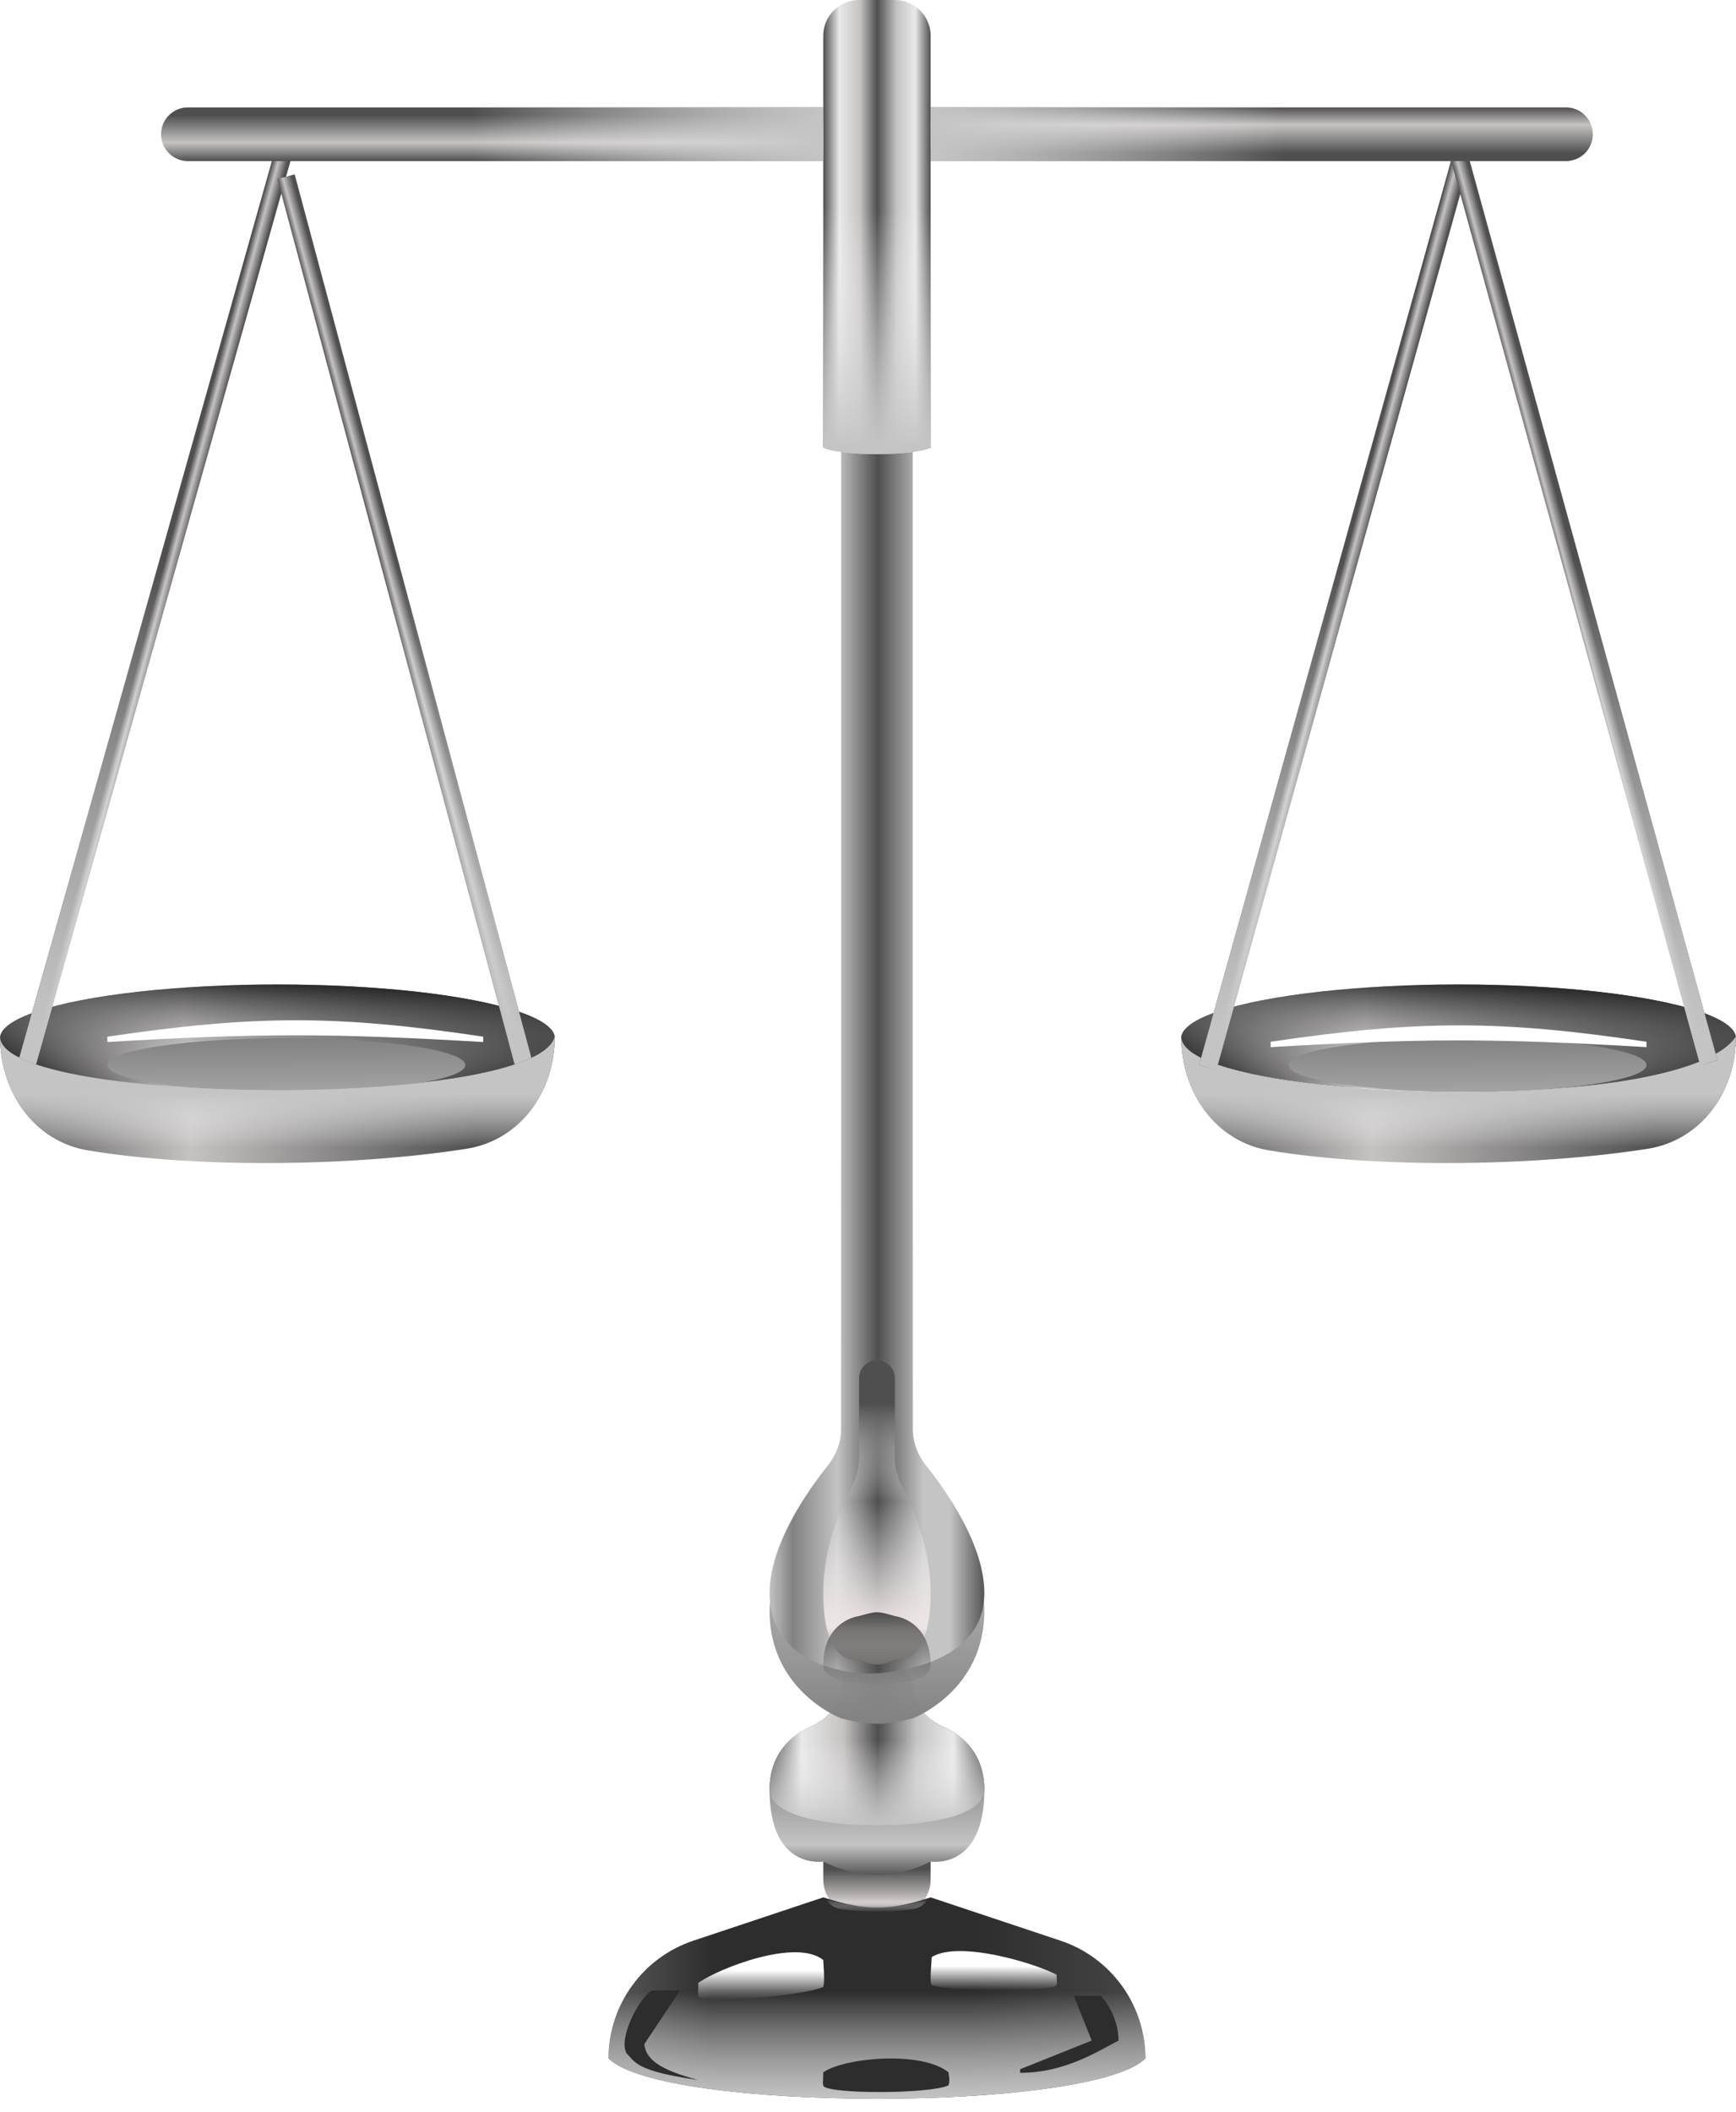 <svg width="97" height="118" viewBox="0 0 97 118" fill="none" xmlns="http://www.w3.org/2000/svg">
<ellipse cx="15.5" cy="58" rx="15.5" ry="3" fill="url(#paint0_linear)"/>
<ellipse cx="15.5" cy="58" rx="15.5" ry="3" fill="url(#paint1_linear)"/>
<path d="M46 104H52V105C52 106.105 51.105 107 50 107H48C46.895 107 46 106.105 46 105V104Z" fill="url(#paint2_linear)"/>
<ellipse cx="81.5" cy="58" rx="15.5" ry="3" fill="url(#paint3_linear)"/>
<ellipse cx="81.5" cy="58" rx="15.5" ry="3" fill="url(#paint4_linear)"/>
<g filter="url(#filter0_f)">
<ellipse cx="82" cy="59.5" rx="10" ry="1.5" fill="url(#paint5_linear)"/>
</g>
<g filter="url(#filter1_f)">
<ellipse cx="16" cy="59.5" rx="10" ry="1.5" fill="url(#paint6_linear)"/>
</g>
<path d="M47 94.254C47 93.561 47.561 93 48.254 93H49.747C50.439 93 51 93.561 51 94.253C51 95.238 51.78 96.051 52.679 96.453C53.774 96.942 55 97.948 55 100C55 104.5 52 104 52 104C50 105 48 105 46 104C46 104 43 104.5 43 100C43 97.948 44.227 96.942 45.321 96.453C46.22 96.051 47 95.238 47 94.254Z" fill="url(#paint7_linear)"/>
<path d="M47 94.254C47 93.561 47.561 93 48.254 93H49.747C50.439 93 51 93.561 51 94.253C51 95.238 51.78 96.051 52.679 96.453C53.774 96.942 55 97.948 55 100C55 102 49 102 49 102C49 102 43 102 43 100C43 97.948 44.227 96.942 45.321 96.453C46.22 96.051 47 95.238 47 94.254Z" fill="url(#paint8_linear)"/>
<path d="M47 94.254C47 93.561 47.561 93 48.254 93H49.747C50.439 93 51 93.561 51 94.253C51 95.238 51.78 96.051 52.679 96.453C53.774 96.942 55 97.948 55 100C55 102 49 102 49 102C49 102 43 102 43 100C43 97.948 44.227 96.942 45.321 96.453C46.22 96.051 47 95.238 47 94.254Z" fill="url(#paint9_linear)"/>
<path d="M66 57.9C66 61.6 94 62.5 97 57.9C97 60.971 95.086 63.705 92.052 64.181C86.047 65.121 77.328 65.325 70.926 64.272C67.887 63.772 66 60.98 66 57.9Z" fill="url(#paint10_linear)"/>
<path d="M66 57.9C66 61.6 94 62.5 97 57.9C97 60.971 95.086 63.705 92.052 64.181C86.047 65.121 77.328 65.325 70.926 64.272C67.887 63.772 66 60.98 66 57.9Z" fill="url(#paint11_linear)"/>
<path d="M47 20C47 18.895 47.895 18 49 18C50.105 18 51 18.895 51 20V79.994C51 80.647 51.213 81.279 51.58 81.819C52.688 83.448 55 87.184 55 90C55 94.5 51 96 51 96C49.434 96.395 48.584 96.402 47 96C47 96 43 94.5 43 90C43 87.183 45.312 83.448 46.42 81.819C46.787 81.279 47 80.647 47 79.994V20Z" fill="url(#paint12_linear)"/>
<path d="M47 20C47 18.895 47.895 18 49 18C50.105 18 51 18.895 51 20V79.819C51 80.578 51.29 81.307 51.763 81.9C52.924 83.355 55 86.331 55 89C55 93.5 48.5 93.5 48.5 93.5C48.5 93.5 43 93.5 43 89C43 86.331 45.076 83.355 46.237 81.9C46.71 81.307 47 80.578 47 79.819V20Z" fill="url(#paint13_linear)"/>
<path d="M48 77C48 76.448 48.448 76 49 76C49.552 76 50 76.448 50 77V81.455C50 82.036 50.171 82.603 50.439 83.118C51.028 84.25 52 86.492 52 88.967C52 93.277 50 92.714 50 92.714C49.217 93.092 48.792 93.099 48 92.714C48 92.714 46 93.277 46 88.967C46 86.492 46.972 84.25 47.561 83.118C47.829 82.603 48 82.036 48 81.455V77Z" fill="url(#paint14_linear)"/>
<path d="M50.393 93.978C50.134 94.002 49.877 94.06 49.62 94.098C49.123 94.171 48.527 94.093 48.215 94.04C48.071 94.016 47.928 94.001 47.783 93.992C47.264 93.959 46 93.802 46 93.034C46 90.5 48 90.286 48 90.286C49 90 49 90 50 90.286C50 90.286 52 90.5 52 93.034C52 93.725 50.975 93.922 50.393 93.978Z" fill="url(#paint15_linear)"/>
<path d="M15.472 8L16.438 8.259L2 59.5L1.034 59.241L15.472 8Z" fill="url(#paint16_linear)"/>
<path d="M15.472 8L16.438 8.259L2 59.5L1.034 59.241L15.472 8Z" fill="url(#paint17_linear)"/>
<path d="M46 2C46 0.895 46.895 0 48 0H50C51.105 0 52 0.895 52 2V25C51 25.5 47 25.5 46 25V2Z" fill="url(#paint18_linear)"/>
<path d="M46 2C46 0.895 46.895 0 48 0H50C51.105 0 52 0.895 52 2V25C51 25.5 47 25.5 46 25V2Z" fill="url(#paint19_linear)"/>
<path d="M15.5 10L16.466 9.741L29.816 59.566L28.85 59.824L15.5 10Z" fill="url(#paint20_linear)"/>
<path d="M15.5 10L16.466 9.741L29.816 59.566L28.85 59.824L15.5 10Z" fill="url(#paint21_linear)"/>
<path d="M81.348 7.999L82.314 8.258L67.966 59.759L67 59.5L81.348 7.999Z" fill="url(#paint22_linear)"/>
<path d="M81.348 7.999L82.314 8.258L67.966 59.759L67 59.5L81.348 7.999Z" fill="url(#paint23_linear)"/>
<path d="M80.884 8.258L81.85 7.999L95.966 59.241L95 59.5L80.884 8.258Z" fill="url(#paint24_linear)"/>
<path d="M80.884 8.258L81.85 7.999L95.966 59.241L95 59.5L80.884 8.258Z" fill="url(#paint25_linear)"/>
<path d="M10.5 9C9.672 9 9 8.328 9 7.5C9 6.672 9.672 6 10.5 6L46 6V9L10.5 9Z" fill="url(#paint26_linear)"/>
<path d="M10.5 9C9.672 9 9 8.328 9 7.5C9 6.672 9.672 6 10.5 6L46 6V9L10.5 9Z" fill="url(#paint27_linear)"/>
<path d="M87.5 6C88.328 6 89 6.672 89 7.5C89 8.328 88.328 9 87.5 9L52 9V6L87.5 6Z" fill="url(#paint28_linear)"/>
<path d="M87.5 6C88.328 6 89 6.672 89 7.5C89 8.328 88.328 9 87.5 9L52 9V6L87.5 6Z" fill="url(#paint29_linear)"/>
<path d="M0 57.9C0 61.8 30 62 31 57.9C31 60.971 29.086 63.705 26.052 64.181C20.047 65.122 11.328 65.325 4.926 64.272C1.887 63.772 0 60.98 0 57.9Z" fill="url(#paint30_linear)"/>
<path d="M0 57.9C0 61.8 30 62 31 57.9C31 60.971 29.086 63.705 26.052 64.181C20.047 65.122 11.328 65.325 4.926 64.272C1.887 63.772 0 60.98 0 57.9Z" fill="url(#paint31_linear)"/>
<path d="M34 115C34 112.014 35.911 109.363 38.743 108.419L46 106C48.436 106.762 49.581 106.764 52 106L59.257 108.419C62.089 109.363 64 112.014 64 115C61 118 37 118 34 115Z" fill="url(#paint32_linear)"/>
<path d="M34 115C34 112.014 35.911 109.363 38.743 108.419L46 106C48.436 106.762 49.581 106.764 52 106L59.257 108.419C62.089 109.363 64 112.014 64 115C61 118 37 118 34 115Z" fill="url(#paint33_linear)"/>
<path d="M46 105.5C48.317 106.062 49.662 106.062 52 105.5C52 106.079 51.586 106.579 51.013 106.66C49.549 106.867 48.445 106.866 46.987 106.66C46.414 106.579 46 106.079 46 105.5Z" fill="url(#paint34_linear)"/>
<g filter="url(#filter2_f)">
<path d="M53 116.5C52 117 46 117 46 116.5C45.953 116.296 46 116.387 46 115.774C47.166 114.956 51.483 114.548 53 115.774C53 116 53.103 116.115 53 116.5Z" fill="#2E2D2D"/>
</g>
<g filter="url(#filter3_f)">
<path d="M46 111C45 111.5 39.021 112 39.021 111.5C38.974 111.296 39.02 111.387 39.02 110.774C40.187 109.956 44.483 108.274 46 109.5C46 109.726 46.103 110.615 46 111Z" fill="url(#paint35_linear)"/>
</g>
<g filter="url(#filter4_f)">
<path d="M52.041 110.889C53.041 111.277 59.039 111.277 59.039 110.889C59.086 110.73 59.039 110.801 59.039 110.325C57.873 109.691 53.578 108.385 52.062 109.336C52.062 109.512 51.938 110.59 52.041 110.889Z" fill="url(#paint36_linear)"/>
</g>
<g filter="url(#filter5_f)">
<path d="M71 58.2C79.244 56.988 83.778 56.971 92 58.2V58.5C83.5 58 79.5 58 71 58.5V58.2Z" fill="white"/>
</g>
<g filter="url(#filter6_f)">
<path d="M6 57.916C14.244 56.704 18.777 56.686 27 57.915V58.215C18.5 57.715 14.5 57.715 6 58.215V57.916Z" fill="white"/>
</g>
<g filter="url(#filter7_f)">
<path d="M61 114L60 111.5H61.5C62 112 62.5 113 62.5 114C61.5 114.5 59.546 115.814 57 115.8V115.6L61 114Z" fill="#2E2D2D"/>
</g>
<g filter="url(#filter8_f)">
<path d="M36 114.2L38 111.2H36.5C36 111.2 34.5 113.7 35 114.7C35.5 115.2 35.5 115.7 39 116.2C36.743 115.598 36.093 114.999 36 114.2Z" fill="#2E2D2D"/>
</g>
<defs>
<filter id="filter0_f" x="71" y="57" width="22" height="5" filterUnits="userSpaceOnUse" color-interpolation-filters="sRGB">
<feFlood flood-opacity="0" result="BackgroundImageFix"/>
<feBlend mode="normal" in="SourceGraphic" in2="BackgroundImageFix" result="shape"/>
<feGaussianBlur stdDeviation="0.5" result="effect1_foregroundBlur"/>
</filter>
<filter id="filter1_f" x="5" y="57" width="22" height="5" filterUnits="userSpaceOnUse" color-interpolation-filters="sRGB">
<feFlood flood-opacity="0" result="BackgroundImageFix"/>
<feBlend mode="normal" in="SourceGraphic" in2="BackgroundImageFix" result="shape"/>
<feGaussianBlur stdDeviation="0.5" result="effect1_foregroundBlur"/>
</filter>
<filter id="filter2_f" x="44.979" y="114" width="9.067" height="3.875" filterUnits="userSpaceOnUse" color-interpolation-filters="sRGB">
<feFlood flood-opacity="0" result="BackgroundImageFix"/>
<feBlend mode="normal" in="SourceGraphic" in2="BackgroundImageFix" result="shape"/>
<feGaussianBlur stdDeviation="0.5" result="effect1_foregroundBlur"/>
</filter>
<filter id="filter3_f" x="38.5" y="108.567" width="8.046" height="3.64" filterUnits="userSpaceOnUse" color-interpolation-filters="sRGB">
<feFlood flood-opacity="0" result="BackgroundImageFix"/>
<feBlend mode="normal" in="SourceGraphic" in2="BackgroundImageFix" result="shape"/>
<feGaussianBlur stdDeviation="0.25" result="effect1_foregroundBlur"/>
</filter>
<filter id="filter4_f" x="51.5" y="108.5" width="8.06" height="3.18" filterUnits="userSpaceOnUse" color-interpolation-filters="sRGB">
<feFlood flood-opacity="0" result="BackgroundImageFix"/>
<feBlend mode="normal" in="SourceGraphic" in2="BackgroundImageFix" result="shape"/>
<feGaussianBlur stdDeviation="0.25" result="effect1_foregroundBlur"/>
</filter>
<filter id="filter5_f" x="70.5" y="56.785" width="22" height="2.215" filterUnits="userSpaceOnUse" color-interpolation-filters="sRGB">
<feFlood flood-opacity="0" result="BackgroundImageFix"/>
<feBlend mode="normal" in="SourceGraphic" in2="BackgroundImageFix" result="shape"/>
<feGaussianBlur stdDeviation="0.25" result="effect1_foregroundBlur"/>
</filter>
<filter id="filter6_f" x="5.5" y="56.5" width="22" height="2.215" filterUnits="userSpaceOnUse" color-interpolation-filters="sRGB">
<feFlood flood-opacity="0" result="BackgroundImageFix"/>
<feBlend mode="normal" in="SourceGraphic" in2="BackgroundImageFix" result="shape"/>
<feGaussianBlur stdDeviation="0.25" result="effect1_foregroundBlur"/>
</filter>
<filter id="filter7_f" x="56" y="110.5" width="7.5" height="6.3" filterUnits="userSpaceOnUse" color-interpolation-filters="sRGB">
<feFlood flood-opacity="0" result="BackgroundImageFix"/>
<feBlend mode="normal" in="SourceGraphic" in2="BackgroundImageFix" result="shape"/>
<feGaussianBlur stdDeviation="0.5" result="effect1_foregroundBlur"/>
</filter>
<filter id="filter8_f" x="33.899" y="110.2" width="6.101" height="7" filterUnits="userSpaceOnUse" color-interpolation-filters="sRGB">
<feFlood flood-opacity="0" result="BackgroundImageFix"/>
<feBlend mode="normal" in="SourceGraphic" in2="BackgroundImageFix" result="shape"/>
<feGaussianBlur stdDeviation="0.5" result="effect1_foregroundBlur"/>
</filter>
<linearGradient id="paint0_linear" x1="-0.5" y1="58.6" x2="31.002" y2="58.183" gradientUnits="userSpaceOnUse">
<stop/>
<stop offset="0.343" stop-color="#C6C2C2"/>
<stop offset="0.976"/>
</linearGradient>
<linearGradient id="paint1_linear" x1="15.5" y1="55" x2="14.781" y2="67.588" gradientUnits="userSpaceOnUse">
<stop stop-color="#2E2D2D"/>
<stop offset="0.459" stop-color="white" stop-opacity="0"/>
<stop offset="1" stop-color="#2E2D2D"/>
</linearGradient>
<linearGradient id="paint2_linear" x1="49" y1="93.765" x2="49" y2="107.265" gradientUnits="userSpaceOnUse">
<stop offset="0.79" stop-color="#4F4F4F"/>
<stop offset="0.954" stop-color="#EDE5E5"/>
<stop offset="1" stop-color="#2E2D2D"/>
</linearGradient>
<linearGradient id="paint3_linear" x1="65.5" y1="58.6" x2="97.002" y2="58.183" gradientUnits="userSpaceOnUse">
<stop/>
<stop offset="0.343" stop-color="#C6C2C2"/>
<stop offset="0.976"/>
</linearGradient>
<linearGradient id="paint4_linear" x1="81.5" y1="55" x2="80.781" y2="67.588" gradientUnits="userSpaceOnUse">
<stop stop-color="#2E2D2D"/>
<stop offset="0.459" stop-color="white" stop-opacity="0"/>
<stop offset="1" stop-color="#2E2D2D"/>
</linearGradient>
<linearGradient id="paint5_linear" x1="82" y1="58" x2="82.041" y2="64" gradientUnits="userSpaceOnUse">
<stop stop-color="#828282"/>
<stop offset="1" stop-color="#C4C4C4"/>
</linearGradient>
<linearGradient id="paint6_linear" x1="16" y1="58" x2="16.041" y2="64" gradientUnits="userSpaceOnUse">
<stop stop-color="#828282"/>
<stop offset="1" stop-color="#C4C4C4"/>
</linearGradient>
<linearGradient id="paint7_linear" x1="49" y1="93" x2="49" y2="105" gradientUnits="userSpaceOnUse">
<stop stop-color="#2E2D2D"/>
<stop offset="0.838" stop-color="#C4C4C4"/>
<stop offset="0.989" stop-color="#4F4F4F"/>
</linearGradient>
<linearGradient id="paint8_linear" x1="43" y1="93.72" x2="55" y2="93.72" gradientUnits="userSpaceOnUse">
<stop stop-color="#4F4F4F"/>
<stop offset="0.149" stop-color="#E9E9E9"/>
<stop offset="0.343" stop-color="#C6C2C2"/>
<stop offset="0.503" stop-color="#4F4F4F"/>
<stop offset="0.685" stop-color="#C4C4C4"/>
<stop offset="0.857" stop-color="#E9E9E9"/>
<stop offset="1" stop-color="#4F4F4F"/>
</linearGradient>
<linearGradient id="paint9_linear" x1="49" y1="93" x2="49" y2="102" gradientUnits="userSpaceOnUse">
<stop offset="0.47" stop-color="white" stop-opacity="0"/>
<stop offset="1" stop-color="#C4C4C4"/>
</linearGradient>
<linearGradient id="paint10_linear" x1="66" y1="58.006" x2="97" y2="58.006" gradientUnits="userSpaceOnUse">
<stop stop-color="#4F4F4F"/>
<stop offset="0.343" stop-color="#C6C2C2"/>
<stop offset="0.857" stop-color="#4F4F4F"/>
</linearGradient>
<linearGradient id="paint11_linear" x1="81.5" y1="57.4" x2="81.5" y2="64.978" gradientUnits="userSpaceOnUse">
<stop offset="0.486" stop-color="#C4C4C4"/>
<stop offset="0.884" stop-color="white" stop-opacity="0"/>
</linearGradient>
<linearGradient id="paint12_linear" x1="49" y1="18" x2="49" y2="96.299" gradientUnits="userSpaceOnUse">
<stop offset="0.47" stop-color="white" stop-opacity="0"/>
<stop offset="1" stop-color="#828282"/>
</linearGradient>
<linearGradient id="paint13_linear" x1="42" y1="91.5" x2="56" y2="91.5" gradientUnits="userSpaceOnUse">
<stop offset="0.013" stop-color="#E9E9E9"/>
<stop offset="0.165" stop-color="#828282"/>
<stop offset="0.343" stop-color="#C4C4C4"/>
<stop offset="0.503" stop-color="#4F4F4F"/>
<stop offset="0.685" stop-color="#C4C4C4"/>
<stop offset="0.791" stop-color="#C4C4C4"/>
<stop offset="0.936" stop-color="#4F4F4F"/>
</linearGradient>
<linearGradient id="paint14_linear" x1="49" y1="18" x2="49" y2="94.5" gradientUnits="userSpaceOnUse">
<stop offset="0.79" stop-color="#4F4F4F"/>
<stop offset="0.861" stop-color="white" stop-opacity="0"/>
<stop offset="0.954" stop-color="#EDE5E5"/>
<stop offset="1" stop-color="#2E2D2D"/>
</linearGradient>
<linearGradient id="paint15_linear" x1="49" y1="94" x2="49" y2="87.5" gradientUnits="userSpaceOnUse">
<stop offset="0.005" stop-color="#4F4F4F" stop-opacity="0.07"/>
<stop offset="0.717" stop-color="#2E2D2D"/>
</linearGradient>
<linearGradient id="paint16_linear" x1="14.403" y1="11.986" x2="15.369" y2="12.245" gradientUnits="userSpaceOnUse">
<stop stop-color="#4F4F4F"/>
<stop offset="0.343" stop-color="#C6C2C2"/>
<stop offset="0.857" stop-color="#4F4F4F"/>
</linearGradient>
<linearGradient id="paint17_linear" x1="15.954" y1="8.129" x2="2.603" y2="57.954" gradientUnits="userSpaceOnUse">
<stop offset="0.47" stop-color="white" stop-opacity="0"/>
<stop offset="1" stop-color="#C4C4C4"/>
</linearGradient>
<linearGradient id="paint18_linear" x1="46" y1="2" x2="52" y2="2" gradientUnits="userSpaceOnUse">
<stop stop-color="#4F4F4F"/>
<stop offset="0.149" stop-color="#E9E9E9"/>
<stop offset="0.343" stop-color="#C6C2C2"/>
<stop offset="0.503" stop-color="#4F4F4F"/>
<stop offset="0.685" stop-color="#C4C4C4"/>
<stop offset="0.857" stop-color="#E9E9E9"/>
<stop offset="1" stop-color="#4F4F4F"/>
</linearGradient>
<linearGradient id="paint19_linear" x1="49" y1="0" x2="49" y2="25" gradientUnits="userSpaceOnUse">
<stop offset="0.47" stop-color="white" stop-opacity="0"/>
<stop offset="1" stop-color="#C4C4C4"/>
</linearGradient>
<linearGradient id="paint20_linear" x1="16.068" y1="12.245" x2="17.034" y2="11.986" gradientUnits="userSpaceOnUse">
<stop stop-color="#4F4F4F"/>
<stop offset="0.343" stop-color="#C6C2C2"/>
<stop offset="0.857" stop-color="#4F4F4F"/>
</linearGradient>
<linearGradient id="paint21_linear" x1="15.483" y1="8.129" x2="28.833" y2="57.954" gradientUnits="userSpaceOnUse">
<stop offset="0.47" stop-color="white" stop-opacity="0"/>
<stop offset="1" stop-color="#C4C4C4"/>
</linearGradient>
<linearGradient id="paint22_linear" x1="80.283" y1="11.986" x2="81.249" y2="12.245" gradientUnits="userSpaceOnUse">
<stop stop-color="#4F4F4F"/>
<stop offset="0.343" stop-color="#C6C2C2"/>
<stop offset="0.857" stop-color="#4F4F4F"/>
</linearGradient>
<linearGradient id="paint23_linear" x1="81.834" y1="8.129" x2="68.483" y2="57.954" gradientUnits="userSpaceOnUse">
<stop offset="0.47" stop-color="white" stop-opacity="0"/>
<stop offset="1" stop-color="#C4C4C4"/>
</linearGradient>
<linearGradient id="paint24_linear" x1="81.948" y1="12.245" x2="82.914" y2="11.986" gradientUnits="userSpaceOnUse">
<stop stop-color="#4F4F4F"/>
<stop offset="0.343" stop-color="#C6C2C2"/>
<stop offset="0.857" stop-color="#4F4F4F"/>
</linearGradient>
<linearGradient id="paint25_linear" x1="81.363" y1="8.129" x2="94.713" y2="57.954" gradientUnits="userSpaceOnUse">
<stop offset="0.47" stop-color="white" stop-opacity="0"/>
<stop offset="1" stop-color="#C4C4C4"/>
</linearGradient>
<linearGradient id="paint26_linear" x1="11.96" y1="9" x2="11.96" y2="6" gradientUnits="userSpaceOnUse">
<stop stop-color="#4F4F4F"/>
<stop offset="0.343" stop-color="#C6C2C2"/>
<stop offset="0.857" stop-color="#4F4F4F"/>
</linearGradient>
<linearGradient id="paint27_linear" x1="9" y1="7.5" x2="46" y2="7.5" gradientUnits="userSpaceOnUse">
<stop offset="0.47" stop-color="white" stop-opacity="0"/>
<stop offset="1" stop-color="#C4C4C4"/>
</linearGradient>
<linearGradient id="paint28_linear" x1="86.04" y1="6" x2="86.04" y2="9" gradientUnits="userSpaceOnUse">
<stop stop-color="#4F4F4F"/>
<stop offset="0.324" stop-color="#C6C2C2"/>
<stop offset="0.857" stop-color="#4F4F4F"/>
</linearGradient>
<linearGradient id="paint29_linear" x1="89" y1="7.5" x2="52" y2="7.5" gradientUnits="userSpaceOnUse">
<stop offset="0.47" stop-color="white" stop-opacity="0"/>
<stop offset="1" stop-color="#C4C4C4"/>
</linearGradient>
<linearGradient id="paint30_linear" x1="0" y1="58.006" x2="31" y2="58.006" gradientUnits="userSpaceOnUse">
<stop stop-color="#4F4F4F"/>
<stop offset="0.343" stop-color="#C6C2C2"/>
<stop offset="0.857" stop-color="#4F4F4F"/>
</linearGradient>
<linearGradient id="paint31_linear" x1="15.5" y1="57.4" x2="15.5" y2="64.978" gradientUnits="userSpaceOnUse">
<stop offset="0.486" stop-color="#C4C4C4"/>
<stop offset="0.884" stop-color="white" stop-opacity="0"/>
</linearGradient>
<linearGradient id="paint32_linear" x1="30.5" y1="115" x2="67.5" y2="115" gradientUnits="userSpaceOnUse">
<stop offset="0.132" stop-color="#4F4F4F"/>
<stop offset="0.251" stop-color="#2E2D2D"/>
<stop offset="0.647" stop-color="#2E2D2D"/>
<stop offset="1" stop-color="#4F4F4F"/>
</linearGradient>
<linearGradient id="paint33_linear" x1="49" y1="106" x2="49" y2="117.25" gradientUnits="userSpaceOnUse">
<stop offset="0.47" stop-color="white" stop-opacity="0"/>
<stop offset="1" stop-color="#C4C4C4"/>
</linearGradient>
<linearGradient id="paint34_linear" x1="49" y1="105.5" x2="49" y2="106.815" gradientUnits="userSpaceOnUse">
<stop offset="0.47" stop-color="white" stop-opacity="0"/>
<stop offset="1" stop-color="#2E2D2D"/>
</linearGradient>
<linearGradient id="paint35_linear" x1="42.523" y1="111.707" x2="42.523" y2="109.067" gradientUnits="userSpaceOnUse">
<stop stop-color="white" stop-opacity="0"/>
<stop offset="0.614" stop-color="white"/>
</linearGradient>
<linearGradient id="paint36_linear" x1="55.53" y1="111.18" x2="55.53" y2="109" gradientUnits="userSpaceOnUse">
<stop stop-color="white" stop-opacity="0"/>
<stop offset="0.614" stop-color="white"/>
</linearGradient>
</defs>
</svg>

